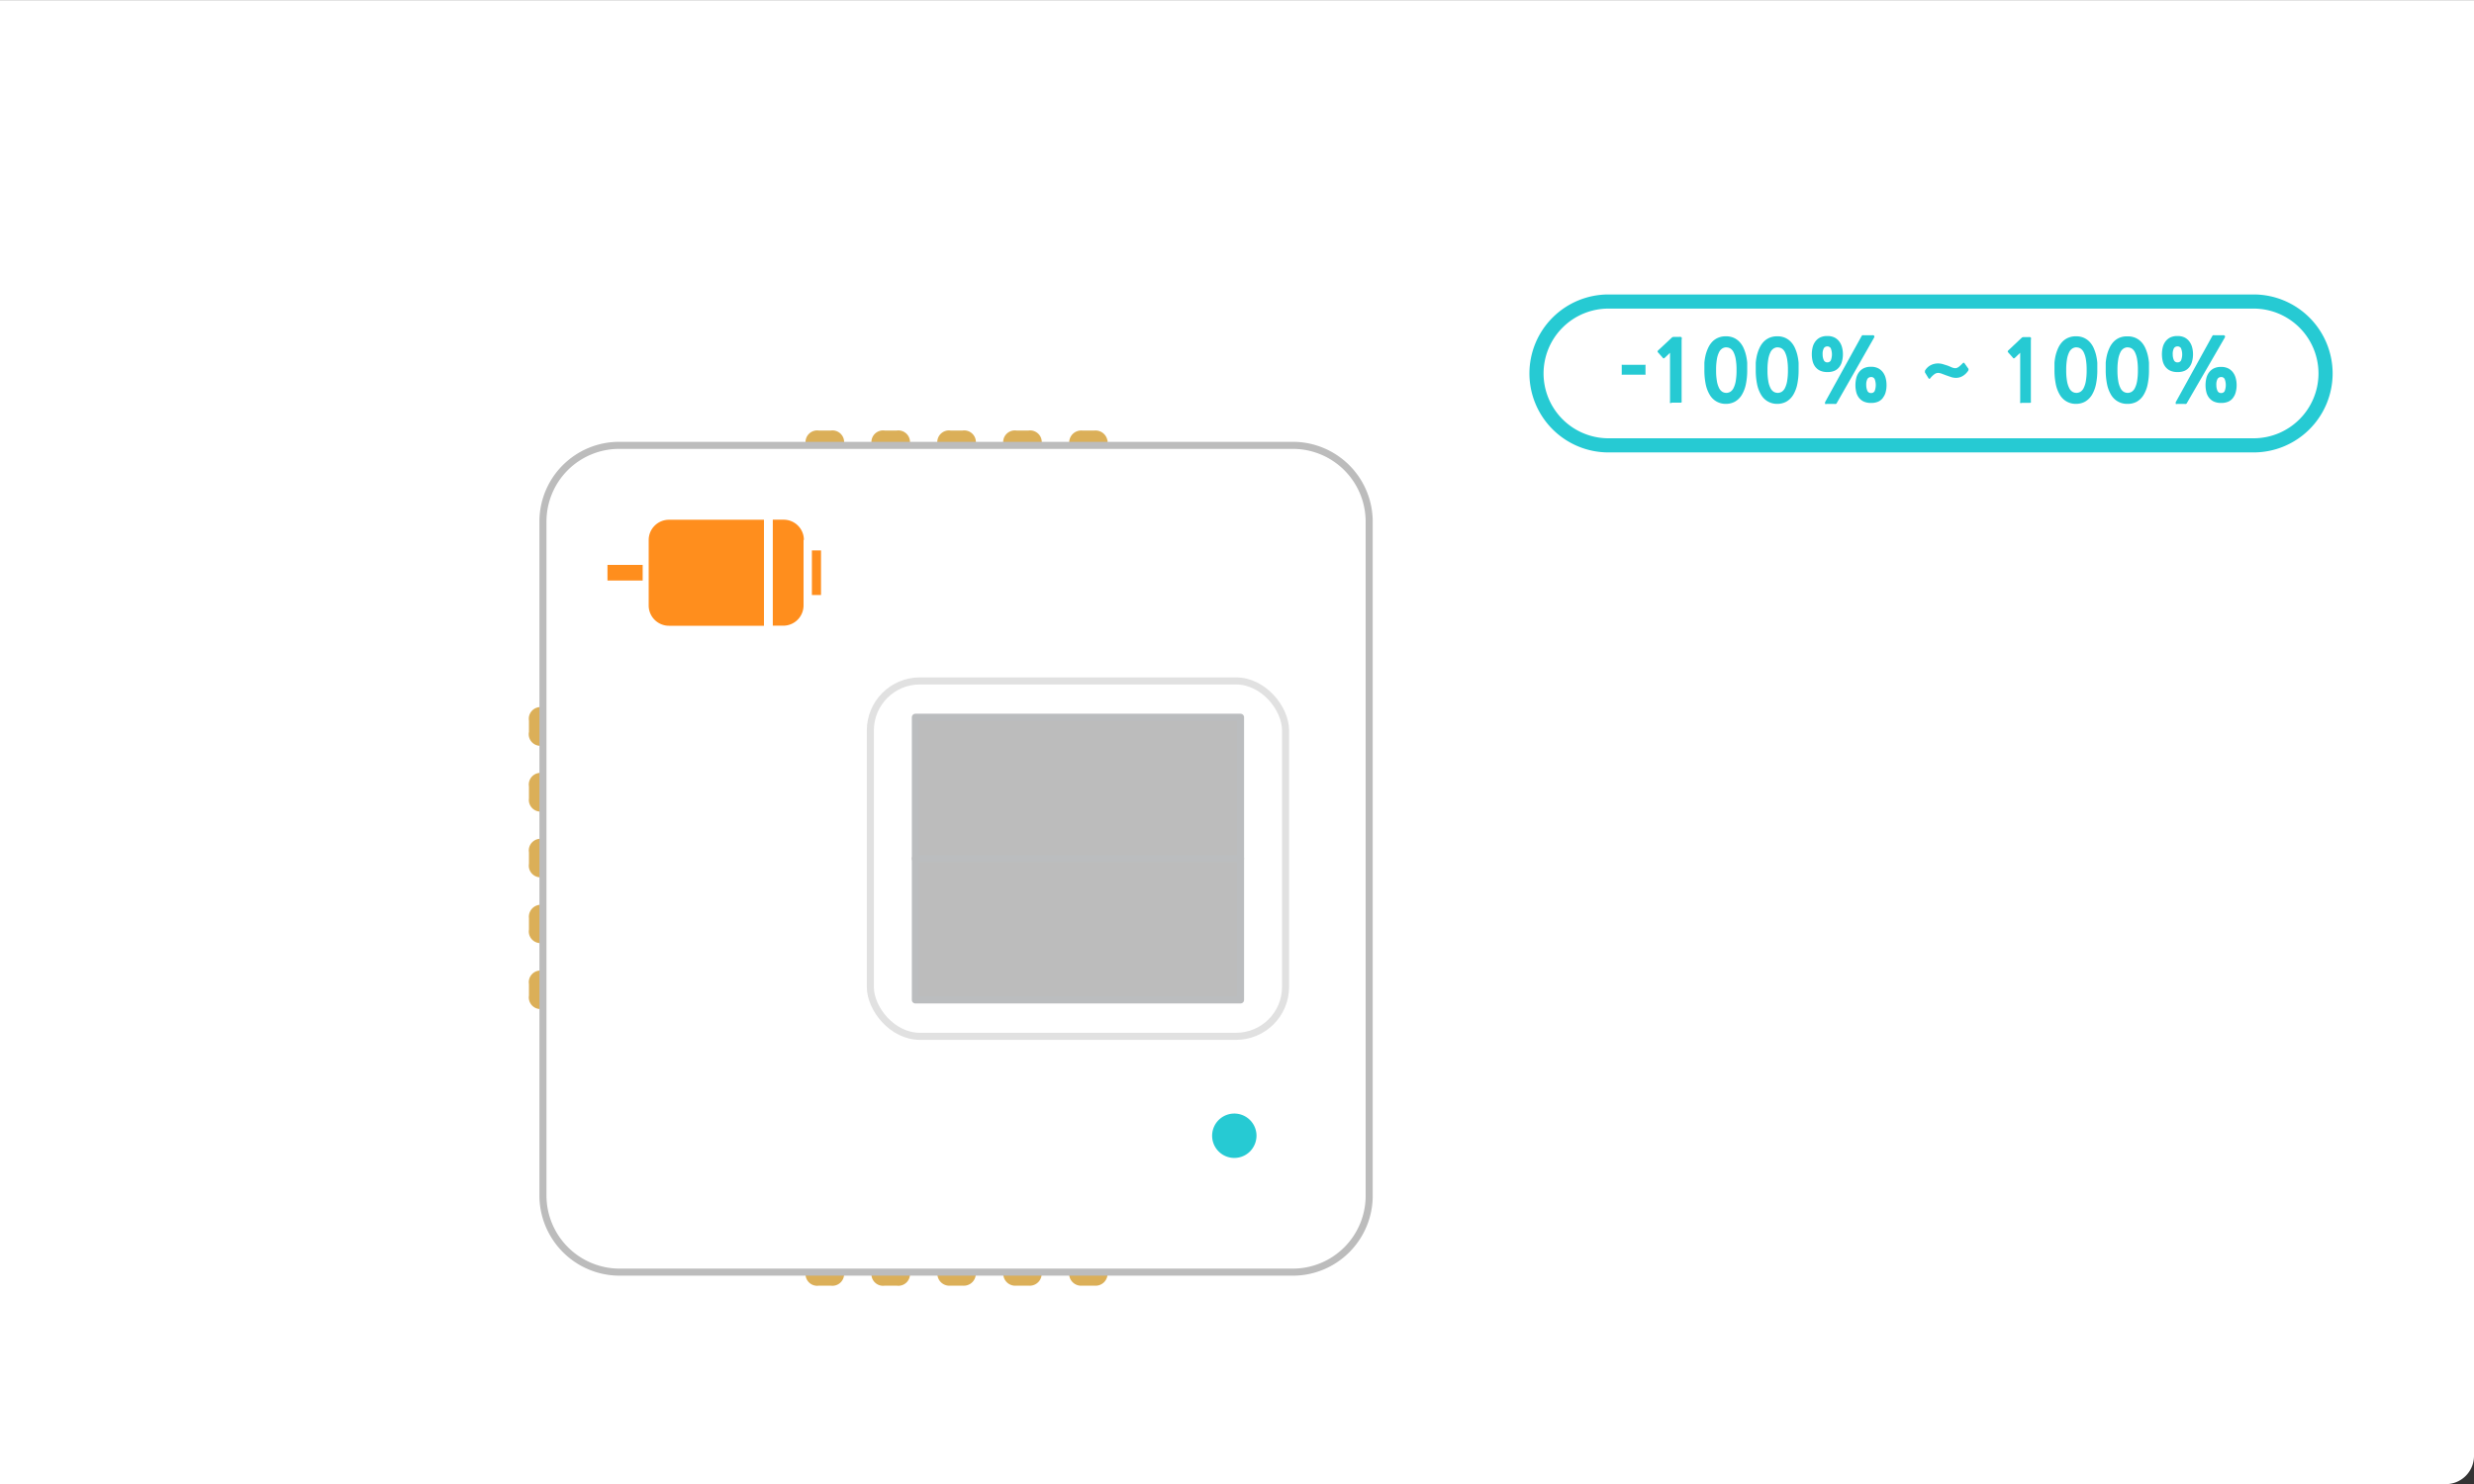 <svg id="레이어_1" data-name="레이어 1" xmlns="http://www.w3.org/2000/svg" width="350" height="210" viewBox="0 0 350 210">
  <rect x="0" y="0" width="350" height="210" fill="#333333" stroke="none"/>
  <defs>
    <style>
      .cls-1, .cls-5, .cls-7 {
        fill: #fff;
      }

      .cls-2 {
        fill: none;
        stroke: #26cad3;
        stroke-width: 2px;
      }

      .cls-2, .cls-4, .cls-5, .cls-7 {
        stroke-miterlimit: 10;
      }

      .cls-3 {
        fill: #26cad3;
      }

      .cls-4 {
        fill: #dbaf58;
        stroke: #dbaf58;
      }

      .cls-5 {
        stroke: #bcbcbc;
      }

      .cls-6 {
        fill: #ff8e1d;
      }

      .cls-7 {
        stroke: #e1e1e1;
      }

      .cls-8 {
        fill: #bcbcbc;
        stroke: #bbbdbf;
        stroke-linecap: round;
        stroke-linejoin: round;
      }
    </style>
  </defs>
  <title>helpMotor2</title>
  <path class="cls-1" d="M0,210H346a4,4,0,0,0,4-4V0H0Z" transform="translate(0 0.02)"/>
  <path class="cls-2" d="M227.55,42.65h91.28A10.18,10.18,0,0,1,329,52.82h0A10.18,10.18,0,0,1,318.83,63H227.55a10.18,10.18,0,0,1-10.18-10.17h0A10.18,10.18,0,0,1,227.55,42.65Z" transform="translate(0 0.02)"/>
  <g>
    <path class="cls-3" d="M229.54,53a.16.16,0,0,1-.11,0,.13.13,0,0,1,0-.1v-1.2a.13.13,0,0,1,0-.1.16.16,0,0,1,.11,0h3.14a.15.15,0,0,1,.11,0,.14.14,0,0,1,0,.1v1.2a.14.14,0,0,1,0,.1.15.15,0,0,1-.11,0Z" transform="translate(0 0.02)"/>
    <path class="cls-3" d="M236.44,57a.24.24,0,0,1-.18,0,.31.31,0,0,1,0-.2V49.9l-.73.7c-.13.12-.23.13-.3,0l-.71-.8a.14.14,0,0,1,0-.15.57.57,0,0,1,.14-.16l1.85-1.73a.44.44,0,0,1,.29-.11h.79a.47.47,0,0,1,.31.06.75.75,0,0,1,0,.36v8.64a.31.31,0,0,1,0,.19.22.22,0,0,1-.18.06h-1.19Z" transform="translate(0 0.02)"/>
    <path class="cls-3" d="M244.22,57.13a2.6,2.6,0,0,1-2.36-1.31,4.71,4.71,0,0,1-.56-1.51,9.83,9.83,0,0,1-.18-2v-1a7.47,7.47,0,0,1,.17-1.07,5.5,5.5,0,0,1,.35-1,3.27,3.27,0,0,1,.56-.86,2.57,2.57,0,0,1,.83-.59,2.72,2.72,0,0,1,1.13-.22,2.67,2.67,0,0,1,1.13.22,2.58,2.58,0,0,1,.82.59,3.13,3.13,0,0,1,.56.86,5.72,5.72,0,0,1,.34,1,7.63,7.63,0,0,1,.17,1.07v1a9.73,9.73,0,0,1-.18,2,4.78,4.78,0,0,1-.56,1.51,2.74,2.74,0,0,1-1,1A2.66,2.66,0,0,1,244.22,57.13Zm0-8a1.09,1.09,0,0,0-.56.16,1.29,1.29,0,0,0-.46.53,3.55,3.55,0,0,0-.31,1,8.61,8.61,0,0,0-.11,1.53,8.7,8.7,0,0,0,.11,1.54,3.45,3.45,0,0,0,.31,1,1.29,1.29,0,0,0,.46.53,1.1,1.1,0,0,0,1.13,0,1.3,1.3,0,0,0,.46-.53,3.49,3.49,0,0,0,.31-1,8.7,8.7,0,0,0,.11-1.54,8.61,8.61,0,0,0-.11-1.53,3.58,3.58,0,0,0-.31-1,1.3,1.3,0,0,0-.46-.53,1.1,1.1,0,0,0-.57-.15Z" transform="translate(0 0.02)"/>
    <path class="cls-3" d="M251.49,57.13a2.6,2.6,0,0,1-2.36-1.31,4.71,4.71,0,0,1-.56-1.51,9.83,9.83,0,0,1-.18-2v-1a7.47,7.47,0,0,1,.17-1.07,5.5,5.5,0,0,1,.35-1,3.27,3.27,0,0,1,.56-.86,2.57,2.57,0,0,1,.83-.59,2.72,2.72,0,0,1,1.13-.22,2.67,2.67,0,0,1,1.13.22,2.58,2.58,0,0,1,.82.59,3.13,3.13,0,0,1,.56.86,5.72,5.72,0,0,1,.34,1,7.63,7.63,0,0,1,.17,1.07v1a9.73,9.73,0,0,1-.18,2,4.78,4.78,0,0,1-.56,1.51,2.74,2.74,0,0,1-1,1A2.66,2.66,0,0,1,251.49,57.13Zm0-8a1.09,1.09,0,0,0-.56.16,1.29,1.29,0,0,0-.46.53,3.55,3.55,0,0,0-.31,1,8.61,8.61,0,0,0-.11,1.53,8.7,8.7,0,0,0,.11,1.54,3.45,3.45,0,0,0,.31,1,1.29,1.29,0,0,0,.46.53,1.1,1.1,0,0,0,1.13,0,1.3,1.3,0,0,0,.46-.53,3.49,3.49,0,0,0,.31-1,8.7,8.7,0,0,0,.11-1.54,8.61,8.61,0,0,0-.11-1.53,3.58,3.58,0,0,0-.31-1,1.3,1.3,0,0,0-.46-.53,1.1,1.1,0,0,0-.57-.15Z" transform="translate(0 0.02)"/>
    <path class="cls-3" d="M260.22,51.9a1.77,1.77,0,0,1-.71.56,2.47,2.47,0,0,1-1,.17,2.4,2.4,0,0,1-1-.19,1.84,1.84,0,0,1-.68-.53,2.15,2.15,0,0,1-.39-.8,4.21,4.21,0,0,1,0-2,2.25,2.25,0,0,1,.39-.82,1.9,1.9,0,0,1,.68-.56,2.28,2.28,0,0,1,1-.2,2.25,2.25,0,0,1,1,.2,1.92,1.92,0,0,1,.68.56,2.34,2.34,0,0,1,.4.82,3.82,3.82,0,0,1,.13,1,3.75,3.75,0,0,1-.13,1A2.14,2.14,0,0,1,260.22,51.9ZM258.54,49a.57.57,0,0,0-.52.26,1.66,1.66,0,0,0-.17.87,1.94,1.94,0,0,0,.15.79.54.54,0,0,0,.53.34A.55.55,0,0,0,259,51a2.34,2.34,0,0,0,0-1.74A.55.55,0,0,0,258.54,49ZM259.86,57a.25.25,0,0,1-.14.14.79.79,0,0,1-.22,0h-1.08a.38.38,0,0,1-.23,0V56.9l5.17-9.36a.33.33,0,0,1,.11-.12.42.42,0,0,1,.17,0h1.25a.3.3,0,0,1,.25.07.28.28,0,0,1,0,.25Zm6.53-.73a1.79,1.79,0,0,1-.71.56,2.49,2.49,0,0,1-1,.17,2.41,2.41,0,0,1-1-.19,1.83,1.83,0,0,1-.68-.53,2.14,2.14,0,0,1-.39-.8,4.21,4.21,0,0,1,0-2,2.27,2.27,0,0,1,.39-.84,1.9,1.9,0,0,1,.68-.56,2.29,2.29,0,0,1,1-.2,2.26,2.26,0,0,1,1,.2,1.91,1.91,0,0,1,.68.56,2.36,2.36,0,0,1,.4.82,3.82,3.82,0,0,1,.13,1,3.75,3.75,0,0,1-.12,1,2.13,2.13,0,0,1-.39.8Zm-1.68-2.93a.58.58,0,0,0-.52.26,1.68,1.68,0,0,0-.17.87,2,2,0,0,0,.15.79.54.54,0,0,0,.54.34.55.55,0,0,0,.49-.26,2.34,2.34,0,0,0,0-1.74.55.55,0,0,0-.5-.27Z" transform="translate(0 0.02)"/>
    <path class="cls-3" d="M278.46,52.41a2.4,2.4,0,0,1-.76.76,1.88,1.88,0,0,1-1,.28,2.25,2.25,0,0,1-.67-.11l-.69-.24-.64-.24a1.59,1.59,0,0,0-.53-.11.93.93,0,0,0-.55.22,3,3,0,0,0-.53.52.17.17,0,0,1-.16.1.43.43,0,0,1-.16-.18l-.44-.72a.2.2,0,0,1,0-.14.8.8,0,0,1,0-.12,2,2,0,0,1,.78-.76,2.27,2.27,0,0,1,1.09-.26,2.49,2.49,0,0,1,.67.1l.7.22.59.25a1.44,1.44,0,0,0,.46.1.64.64,0,0,0,.29-.07,1.5,1.5,0,0,0,.28-.18l.25-.22.2-.2a.39.39,0,0,1,.15-.11.2.2,0,0,1,.15.11l.54.76a.22.22,0,0,1,0,.14A.42.42,0,0,1,278.46,52.41Z" transform="translate(0 0.02)"/>
    <path class="cls-3" d="M286,57a.24.24,0,0,1-.2,0,.3.3,0,0,1,0-.2V49.9l-.73.7c-.13.12-.23.13-.3,0l-.71-.8a.14.14,0,0,1,0-.15.55.55,0,0,1,.14-.16l1.8-1.7a.44.44,0,0,1,.29-.11H287a.47.47,0,0,1,.31.06.77.77,0,0,1,0,.36v8.64a.32.32,0,0,1,0,.19.23.23,0,0,1-.18.06H286Z" transform="translate(0 0.02)"/>
    <path class="cls-3" d="M293.75,57.13a2.6,2.6,0,0,1-2.36-1.31,4.71,4.71,0,0,1-.56-1.51,9.83,9.83,0,0,1-.18-2v-1a7.34,7.34,0,0,1,.17-1.07,5.57,5.57,0,0,1,.35-1,3.27,3.27,0,0,1,.56-.86,2.56,2.56,0,0,1,.83-.59,2.72,2.72,0,0,1,1.13-.22,2.67,2.67,0,0,1,1.13.22,2.59,2.59,0,0,1,.82.59,3.16,3.16,0,0,1,.56.86,5.72,5.72,0,0,1,.34,1,7.63,7.63,0,0,1,.17,1.07v1a9.72,9.72,0,0,1-.18,2,4.75,4.75,0,0,1-.56,1.51,2.75,2.75,0,0,1-1,1A2.66,2.66,0,0,1,293.75,57.13Zm0-8a1.1,1.1,0,0,0-.56.16,1.3,1.3,0,0,0-.46.53,3.58,3.58,0,0,0-.31,1,8.61,8.61,0,0,0-.11,1.53,8.7,8.7,0,0,0,.11,1.54,3.49,3.49,0,0,0,.31,1,1.3,1.3,0,0,0,.46.53,1.1,1.1,0,0,0,1.13,0,1.3,1.3,0,0,0,.46-.53,3.49,3.49,0,0,0,.31-1,8.7,8.7,0,0,0,.11-1.54,8.61,8.61,0,0,0-.11-1.53,3.58,3.58,0,0,0-.31-1,1.3,1.3,0,0,0-.46-.53,1.1,1.1,0,0,0-.57-.15Z" transform="translate(0 0.02)"/>
    <path class="cls-3" d="M301,57.13a2.6,2.6,0,0,1-2.36-1.31,4.71,4.71,0,0,1-.56-1.51,9.83,9.83,0,0,1-.18-2v-1a7.34,7.34,0,0,1,.17-1.07,5.57,5.57,0,0,1,.35-1,3.27,3.27,0,0,1,.56-.86,2.56,2.56,0,0,1,.83-.59,2.72,2.72,0,0,1,1.19-.21,2.67,2.67,0,0,1,1.13.22,2.59,2.59,0,0,1,.82.59,3.16,3.16,0,0,1,.56.86,5.72,5.72,0,0,1,.34,1,7.63,7.63,0,0,1,.17,1.07v1a9.72,9.72,0,0,1-.18,2,4.75,4.75,0,0,1-.56,1.51,2.75,2.75,0,0,1-1,1A2.66,2.66,0,0,1,301,57.13Zm0-8a1.1,1.1,0,0,0-.56.16,1.3,1.3,0,0,0-.46.53,3.58,3.58,0,0,0-.31,1,8.61,8.61,0,0,0-.11,1.53,8.7,8.7,0,0,0,.11,1.54,3.49,3.49,0,0,0,.31,1,1.3,1.3,0,0,0,.46.53,1.1,1.1,0,0,0,1.13,0,1.3,1.3,0,0,0,.46-.53,3.49,3.49,0,0,0,.31-1,8.7,8.7,0,0,0,.11-1.54,8.61,8.61,0,0,0-.11-1.53,3.58,3.58,0,0,0-.31-1,1.3,1.3,0,0,0-.46-.53,1.1,1.1,0,0,0-.57-.15Z" transform="translate(0 0.02)"/>
    <path class="cls-3" d="M309.75,51.9a1.78,1.78,0,0,1-.71.56,2.48,2.48,0,0,1-1,.17,2.41,2.41,0,0,1-1-.19,1.85,1.85,0,0,1-.68-.53,2.15,2.15,0,0,1-.39-.8,4.25,4.25,0,0,1,0-2,2.25,2.25,0,0,1,.39-.82,1.91,1.91,0,0,1,.68-.56,2.29,2.29,0,0,1,1-.2,2.25,2.25,0,0,1,1,.2,1.91,1.91,0,0,1,.68.56,2.36,2.36,0,0,1,.4.82,3.82,3.82,0,0,1,.13,1,3.75,3.75,0,0,1-.13,1A2.16,2.16,0,0,1,309.75,51.9ZM308.07,49a.57.57,0,0,0-.52.26,1.66,1.66,0,0,0-.17.87,1.93,1.93,0,0,0,.15.79.54.54,0,0,0,.53.34.55.55,0,0,0,.49-.26,2.34,2.34,0,0,0,0-1.74A.55.55,0,0,0,308.07,49ZM309.39,57a.25.25,0,0,1-.14.14.78.78,0,0,1-.22,0h-1a.39.39,0,0,1-.23,0V56.9l5.17-9.36a.34.34,0,0,1,.11-.12.43.43,0,0,1,.17,0h1.25a.3.3,0,0,1,.25.07.28.28,0,0,1,0,.25Zm6.53-.73a1.78,1.78,0,0,1-.71.56,2.5,2.5,0,0,1-1,.17,2.41,2.41,0,0,1-1-.19,1.84,1.84,0,0,1-.68-.53,2.14,2.14,0,0,1-.39-.8,4.25,4.25,0,0,1,0-2,2.27,2.27,0,0,1,.39-.82,1.91,1.91,0,0,1,.68-.56,2.29,2.29,0,0,1,1-.2,2.25,2.25,0,0,1,1,.2,1.91,1.91,0,0,1,.68.56,2.36,2.36,0,0,1,.4.82,3.82,3.82,0,0,1,.13,1,3.75,3.75,0,0,1-.13,1,2.13,2.13,0,0,1-.37.78Zm-1.68-2.93a.57.57,0,0,0-.52.26,1.67,1.67,0,0,0-.17.87,1.93,1.93,0,0,0,.15.79.54.54,0,0,0,.53.34.55.55,0,0,0,.49-.26,2.34,2.34,0,0,0,0-1.74.55.55,0,0,0-.48-.27Z" transform="translate(0 0.02)"/>
  </g>
  <path class="cls-4" d="M76.68,100.56a1.15,1.15,0,0,0-1.35,1.35h0v1.69A1.15,1.15,0,0,0,76.68,105H77" transform="translate(0 0.02)"/>
  <path class="cls-4" d="M114.48,180.06a1.15,1.15,0,0,0,1.35,1.35h1.71a1.16,1.16,0,0,0,1.36-1.35" transform="translate(0 0.02)"/>
  <path class="cls-4" d="M156.18,62.76a1.2,1.2,0,0,0-1.35-1.35h-1.71a1.2,1.2,0,0,0-1.35,1.35h4.42V63" transform="translate(0 0.02)"/>
  <path class="cls-4" d="M118.9,62.76a1.15,1.15,0,0,0-1.35-1.35h-1.72a1.15,1.15,0,0,0-1.35,1.35" transform="translate(0 0.02)"/>
  <path class="cls-4" d="M137.54,62.76a1.15,1.15,0,0,0-1.35-1.35h-1.72a1.15,1.15,0,0,0-1.35,1.35" transform="translate(0 0.02)"/>
  <path class="cls-4" d="M133.12,180.06a1.2,1.2,0,0,0,1.35,1.35h1.72a1.2,1.2,0,0,0,1.35-1.35" transform="translate(0 0.02)"/>
  <path class="cls-4" d="M76.68,128.52a1.2,1.2,0,0,0-1.35,1.35h0v1.7a1.15,1.15,0,0,0,1.35,1.35H77" transform="translate(0 0.02)"/>
  <path class="cls-4" d="M142.44,180.06a1.2,1.2,0,0,0,1.35,1.35h1.72a1.2,1.2,0,0,0,1.35-1.35" transform="translate(0 0.02)"/>
  <path class="cls-4" d="M151.76,180.06a1.2,1.2,0,0,0,1.35,1.35h1.72a1.2,1.2,0,0,0,1.35-1.35" transform="translate(0 0.02)"/>
  <path class="cls-4" d="M76.68,137.84a1.15,1.15,0,0,0-1.35,1.35h0v1.71a1.15,1.15,0,0,0,1.35,1.35H77" transform="translate(0 0.02)"/>
  <path class="cls-4" d="M76.68,119.2a1.15,1.15,0,0,0-1.35,1.35h0v1.71a1.15,1.15,0,0,0,1.35,1.35H77" transform="translate(0 0.02)"/>
  <path class="cls-4" d="M128.22,62.76a1.15,1.15,0,0,0-1.35-1.35h-1.72a1.15,1.15,0,0,0-1.35,1.35" transform="translate(0 0.02)"/>
  <path class="cls-4" d="M146.86,62.76a1.15,1.15,0,0,0-1.35-1.35h-1.72a1.15,1.15,0,0,0-1.35,1.35" transform="translate(0 0.02)"/>
  <path class="cls-4" d="M123.8,180.06a1.15,1.15,0,0,0,1.35,1.35h1.72a1.15,1.15,0,0,0,1.35-1.35" transform="translate(0 0.02)"/>
  <path class="cls-4" d="M76.68,114.29v-4.42a1.15,1.15,0,0,0-1.35,1.35V113a1.15,1.15,0,0,0,1.35,1.31Z" transform="translate(0 0.02)"/>
  <path class="cls-5" d="M87.61,180H182.9a10.81,10.81,0,0,0,10.8-10.81V73.83A10.81,10.81,0,0,0,182.93,63H87.61a10.79,10.79,0,0,0-10.8,10.78s0,0,0,0v95.29A10.86,10.86,0,0,0,87.61,180Z" transform="translate(0 0.02)"/>
  <path class="cls-6" d="M91.77,85.66a2.87,2.87,0,0,0,2.87,2.87h13.44v-15H94.64a2.87,2.87,0,0,0-2.87,2.87h0v9.27h0Z" transform="translate(0 0.02)"/>
  <rect class="cls-6" x="85.94" y="79.94" width="4.98" height="2.21"/>
  <path class="cls-6" d="M113.73,76.39a2.87,2.87,0,0,0-2.87-2.87h-1.53v15h1.48a2.87,2.87,0,0,0,2.87-2.87h0V76.38h0Z" transform="translate(0 0.02)"/>
  <rect class="cls-6" x="114.86" y="77.89" width="1.29" height="6.31"/>
  <path class="cls-3" d="M177.76,160.65a3.14,3.14,0,1,0-.91,2.26A3.21,3.21,0,0,0,177.76,160.65Z" transform="translate(0 0.02)"/>
  <rect class="cls-7" x="123.13" y="96.36" width="58.74" height="50.29" rx="7" ry="7"/>
  <rect class="cls-8" x="129.5" y="121.5" width="46" height="20"/>
  <rect class="cls-8" x="129.5" y="101.5" width="46" height="20"/>
</svg>
